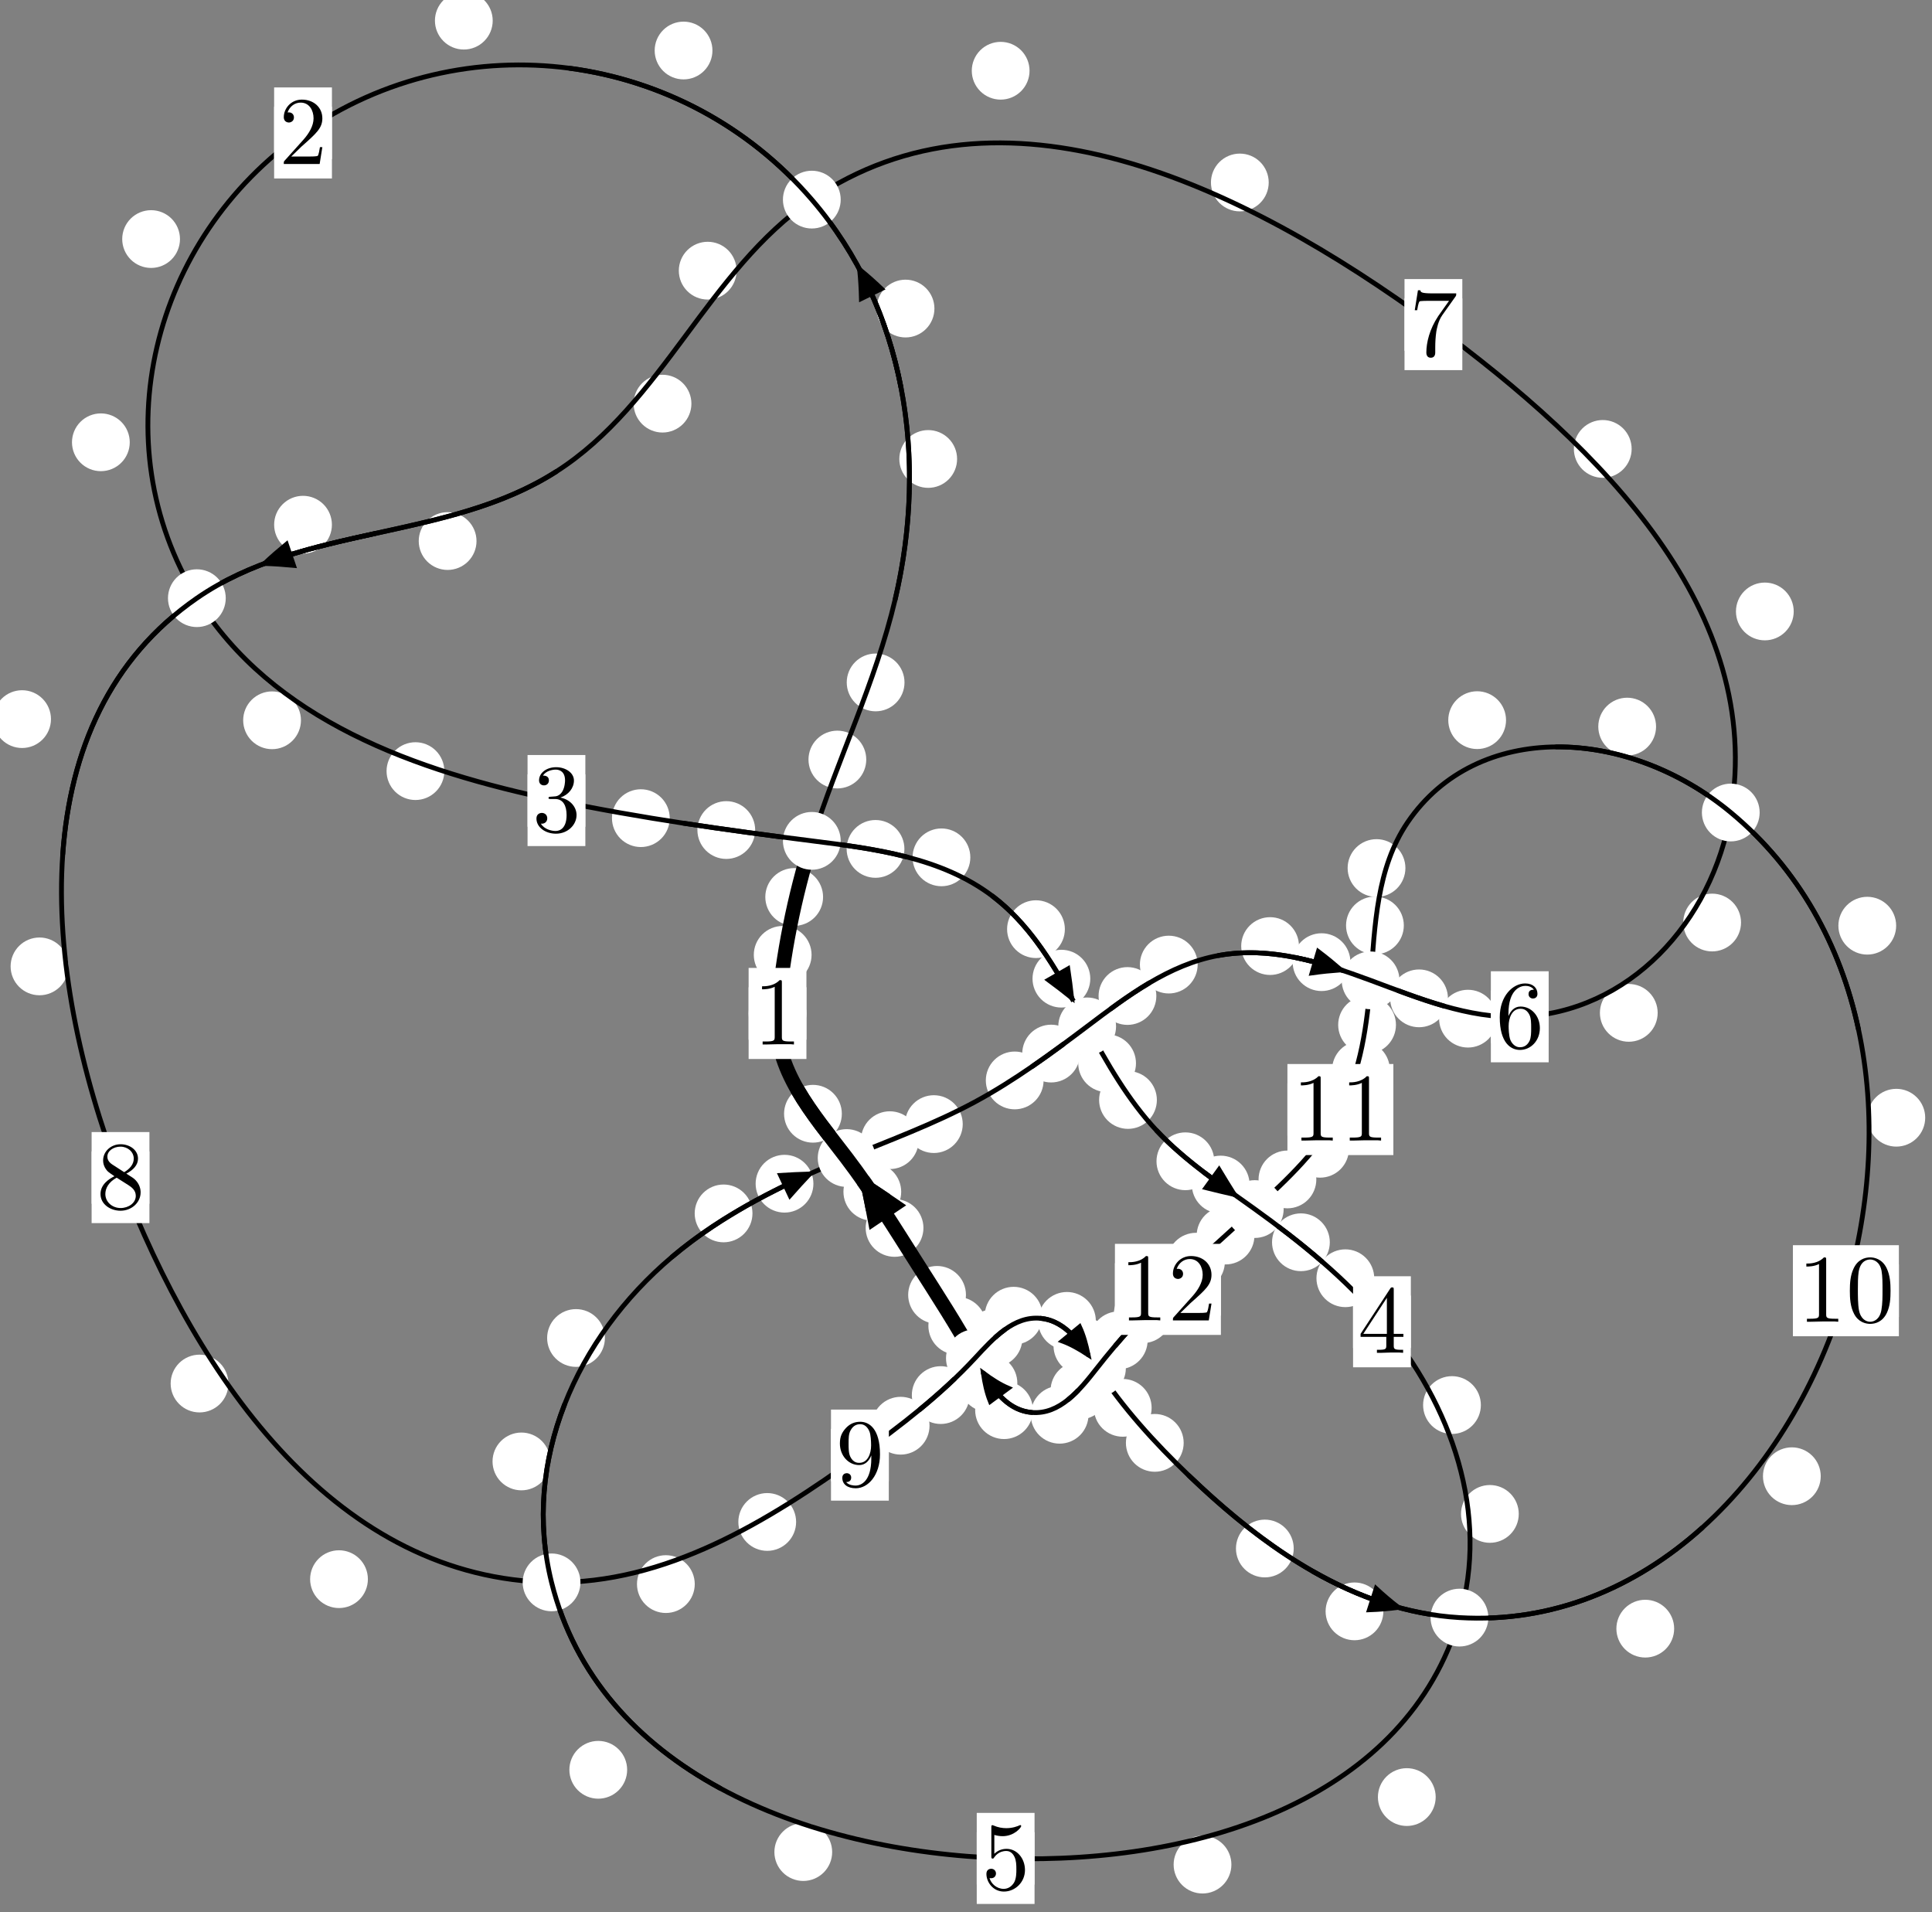 <?xml version="1.0"?>
<!-- Created by MetaPost 1.999 on 2021.07.06:0005 -->
<svg version="1.1" xmlns="http://www.w3.org/2000/svg" xmlns:xlink="http://www.w3.org/1999/xlink" width="199.906" height="197.846" viewBox="0 0 199.906 197.846">
<rect x="0" y="0" width="199.906" height="197.846" fill="#808080" stroke="none"/>
<!-- Original BoundingBox: -84.703369 -109.993317 115.202850 87.852570 -->
  <defs>
    <g transform="scale(0.01,0.01)" id="GLYPHcmr10_48">
      <path style="fill-rule: evenodd;" d="M460 -320C460 -400,455 -480,420 -554C374 -650,292 -666,250 -666C190 -666,117 -640,76 -547C44 -478,39 -400,39 -320C39 -245,43 -155,84 -79C127 2,200 22,249 22C303 22,379 1,423 -94C455 -163,460 -241,460 -320M249 -0C210 -0,151 -25,133 -121C122 -181,122 -273,122 -332C122 -396,122 -462,130 -516C149 -635,224 -644,249 -644C282 -644,348 -626,367 -527C377 -471,377 -395,377 -332C377 -257,377 -189,366 -125C351 -30,294 -0,249 -0"></path>
    </g>
    <g transform="scale(0.01,0.01)" id="GLYPHcmr10_49">
      <path style="fill-rule: evenodd;" d="M294 -640C294 -664,294 -666,271 -666C209 -602,121 -602,89 -602L89 -571C109 -571,168 -571,220 -597L220 -79C220 -43,217 -31,127 -31L95 -31L95 -0L257 -0L130 -3L217 -3L257 -3L297 -3L384 -3L419 -0L419 -31L387 -31C297 -31,294 -42,294 -79"></path>
    </g>
    <g transform="scale(0.01,0.01)" id="GLYPHcmr10_50">
      <path style="fill-rule: evenodd;" d="M127 -77L233 -180C389 -318,449 -372,449 -472C449 -586,359 -666,237 -666C124 -666,50 -574,50 -485C50 -429,100 -429,103 -429C120 -429,155 -441,155 -482C155 -508,137 -534,102 -534C94 -534,92 -534,89 -533C112 -598,166 -635,224 -635C315 -635,358 -554,358 -472C358 -392,308 -313,253 -251L61 -37C50 -26,50 -24,50 -0L421 -0L449 -174L424 -174C419 -144,412 -100,402 -85C395 -77,329 -77,307 -77"></path>
    </g>
    <g transform="scale(0.01,0.01)" id="GLYPHcmr10_51">
      <path style="fill-rule: evenodd;" d="M290 -352C372 -379,430 -449,430 -528C430 -610,342 -666,246 -666C145 -666,69 -606,69 -530C69 -497,91 -478,120 -478C151 -478,171 -500,171 -529C171 -579,124 -579,109 -579C140 -628,206 -641,242 -641C283 -641,338 -619,338 -529C338 -517,336 -459,310 -415C280 -367,246 -364,221 -363C213 -362,189 -360,182 -360C174 -359,167 -358,167 -348C167 -337,174 -337,191 -337L235 -337C317 -337,354 -269,354 -171C354 -35,285 -6,241 -6C198 -6,123 -23,88 -82C123 -77,154 -99,154 -137C154 -173,127 -193,98 -193C74 -193,42 -179,42 -135C42 -44,135 22,244 22C366 22,457 -69,457 -171C457 -253,394 -331,290 -352"></path>
    </g>
    <g transform="scale(0.01,0.01)" id="GLYPHcmr10_52">
      <path style="fill-rule: evenodd;" d="M294 -165L294 -78C294 -42,292 -31,218 -31L197 -31L197 -0L332 -0L238 -3L290 -3L332 -3L374 -3L427 -3L468 -0L468 -31L447 -31C373 -31,371 -42,371 -78L371 -165L471 -165L471 -196L371 -196L371 -651C371 -671,371 -677,355 -677C346 -677,343 -677,335 -665L28 -196L28 -165M300 -196L56 -196L300 -569"></path>
    </g>
    <g transform="scale(0.01,0.01)" id="GLYPHcmr10_53">
      <path style="fill-rule: evenodd;" d="M449 -201C449 -320,367 -420,259 -420C211 -420,168 -404,132 -369L132 -564C152 -558,185 -551,217 -551C340 -551,410 -642,410 -655C410 -661,407 -666,400 -666C399 -666,397 -666,392 -663C372 -654,323 -634,256 -634C216 -634,170 -641,123 -662C115 -665,113 -665,111 -665C101 -665,101 -657,101 -641L101 -345C101 -327,101 -319,115 -319C122 -319,124 -322,128 -328C139 -344,176 -398,257 -398C309 -398,334 -352,342 -334C358 -297,360 -258,360 -208C360 -173,360 -113,336 -71C312 -32,275 -6,229 -6C156 -6,99 -59,82 -118C85 -117,88 -116,99 -116C132 -116,149 -141,149 -165C149 -189,132 -214,99 -214C85 -214,50 -207,50 -161C50 -75,119 22,231 22C347 22,449 -74,449 -201"></path>
    </g>
    <g transform="scale(0.01,0.01)" id="GLYPHcmr10_54">
      <path style="fill-rule: evenodd;" d="M132 -328L132 -352C132 -605,256 -641,307 -641C331 -641,373 -635,395 -601C380 -601,340 -601,340 -556C340 -525,364 -510,386 -510C402 -510,432 -519,432 -558C432 -618,388 -666,305 -666C177 -666,42 -537,42 -316C42 -49,158 22,251 22C362 22,457 -72,457 -204C457 -331,368 -427,257 -427C189 -427,152 -376,132 -328M251 -6C188 -6,158 -66,152 -81C134 -128,134 -208,134 -226C134 -304,166 -404,256 -404C272 -404,318 -404,349 -342C367 -305,367 -254,367 -205C367 -157,367 -107,350 -71C320 -11,274 -6,251 -6"></path>
    </g>
    <g transform="scale(0.01,0.01)" id="GLYPHcmr10_55">
      <path style="fill-rule: evenodd;" d="M476 -609C485 -621,485 -623,485 -644L242 -644C120 -644,118 -657,114 -676L89 -676L56 -470L81 -470C84 -486,93 -549,106 -561C113 -567,191 -567,204 -567L411 -567C400 -551,321 -442,299 -409C209 -274,176 -135,176 -33C176 -23,176 22,222 22C268 22,268 -23,268 -33L268 -84C268 -139,271 -194,279 -248C283 -271,297 -357,341 -419"></path>
    </g>
    <g transform="scale(0.01,0.01)" id="GLYPHcmr10_56">
      <path style="fill-rule: evenodd;" d="M163 -457C117 -487,113 -521,113 -538C113 -599,178 -641,249 -641C322 -641,386 -589,386 -517C386 -460,347 -412,287 -377M309 -362C381 -399,430 -451,430 -517C430 -609,341 -666,250 -666C150 -666,69 -592,69 -499C69 -481,71 -436,113 -389C124 -377,161 -352,186 -335C128 -306,42 -250,42 -151C42 -45,144 22,249 22C362 22,457 -61,457 -168C457 -204,446 -249,408 -291C389 -312,373 -322,309 -362M209 -320L332 -242C360 -223,407 -193,407 -132C407 -58,332 -6,250 -6C164 -6,92 -68,92 -151C92 -209,124 -273,209 -320"></path>
    </g>
    <g transform="scale(0.01,0.01)" id="GLYPHcmr10_57">
      <path style="fill-rule: evenodd;" d="M367 -318L367 -286C367 -52,263 -6,205 -6C188 -6,134 -8,107 -42C151 -42,159 -71,159 -88C159 -119,135 -134,113 -134C97 -134,67 -125,67 -86C67 -19,121 22,206 22C335 22,457 -114,457 -329C457 -598,342 -666,253 -666C198 -666,149 -648,106 -603C65 -558,42 -516,42 -441C42 -316,130 -218,242 -218C303 -218,344 -260,367 -318M243 -241C227 -241,181 -241,150 -304C132 -341,132 -391,132 -440C132 -494,132 -541,153 -578C180 -628,218 -641,253 -641C299 -641,332 -607,349 -562C361 -530,365 -467,365 -421C365 -338,331 -241,243 -241"></path>
    </g>
  </defs>
  <path d="M83.974 98.795C83.974 98.002,83.659 97.242,83.099 96.682C82.538 96.121,81.778 95.806,80.985 95.806C80.193 95.806,79.433 96.121,78.872 96.682C78.312 97.242,77.997 98.002,77.997 98.795C77.997 99.588,78.312 100.348,78.872 100.908C79.433 101.469,80.193 101.784,80.985 101.784C81.778 101.784,82.538 101.469,83.099 100.908C83.659 100.348,83.974 99.588,83.974 98.795Z" style="fill: rgb(100%,100%,100%);stroke: none;"></path>
  <path d="M83.44 104.859C83.44 104.066,83.125 103.306,82.564 102.745C82.004 102.185,81.244 101.87,80.451 101.87C79.658 101.87,78.898 102.185,78.338 102.745C77.777 103.306,77.462 104.066,77.462 104.859C77.462 105.651,77.777 106.411,78.338 106.972C78.898 107.532,79.658 107.847,80.451 107.847C81.244 107.847,82.004 107.532,82.564 106.972C83.125 106.411,83.44 105.651,83.44 104.859Z" style="fill: rgb(100%,100%,100%);stroke: none;"></path>
  <path d="M89.632 78.587C89.632 77.794,89.317 77.034,88.757 76.474C88.196 75.913,87.436 75.598,86.643 75.598C85.851 75.598,85.091 75.913,84.53 76.474C83.97 77.034,83.655 77.794,83.655 78.587C83.655 79.38,83.97 80.14,84.53 80.7C85.091 81.261,85.851 81.576,86.643 81.576C87.436 81.576,88.196 81.261,88.757 80.7C89.317 80.14,89.632 79.38,89.632 78.587Z" style="fill: rgb(100%,100%,100%);stroke: none;"></path>
  <path d="M85.164 92.807C85.164 92.014,84.849 91.254,84.289 90.694C83.728 90.133,82.968 89.818,82.175 89.818C81.383 89.818,80.623 90.133,80.062 90.694C79.502 91.254,79.187 92.014,79.187 92.807C79.187 93.6,79.502 94.36,80.062 94.92C80.623 95.481,81.383 95.796,82.175 95.796C82.968 95.796,83.728 95.481,84.289 94.92C84.849 94.36,85.164 93.6,85.164 92.807Z" style="fill: rgb(100%,100%,100%);stroke: none;"></path>
  <path d="M99.032 47.488C99.032 46.695,98.717 45.935,98.157 45.374C97.596 44.814,96.836 44.499,96.043 44.499C95.251 44.499,94.49 44.814,93.93 45.374C93.369 45.935,93.055 46.695,93.055 47.488C93.055 48.28,93.369 49.04,93.93 49.601C94.49 50.161,95.251 50.476,96.043 50.476C96.836 50.476,97.596 50.161,98.157 49.601C98.717 49.04,99.032 48.28,99.032 47.488Z" style="fill: rgb(100%,100%,100%);stroke: none;"></path>
  <path d="M93.59 70.609C93.59 69.816,93.275 69.056,92.715 68.495C92.154 67.935,91.394 67.62,90.601 67.62C89.809 67.62,89.049 67.935,88.488 68.495C87.928 69.056,87.613 69.816,87.613 70.609C87.613 71.401,87.928 72.161,88.488 72.722C89.049 73.282,89.809 73.597,90.601 73.597C91.394 73.597,92.154 73.282,92.715 72.722C93.275 72.161,93.59 71.401,93.59 70.609Z" style="fill: rgb(100%,100%,100%);stroke: none;"></path>
  <path d="M73.717 5.226C73.717 4.434,73.402 3.674,72.842 3.113C72.281 2.553,71.521 2.238,70.728 2.238C69.936 2.238,69.175 2.553,68.615 3.113C68.054 3.674,67.74 4.434,67.74 5.226C67.74 6.019,68.054 6.779,68.615 7.34C69.175 7.9,69.936 8.215,70.728 8.215C71.521 8.215,72.281 7.9,72.842 7.34C73.402 6.779,73.717 6.019,73.717 5.226Z" style="fill: rgb(100%,100%,100%);stroke: none;"></path>
  <path d="M96.686 31.926C96.686 31.133,96.371 30.373,95.811 29.812C95.25 29.252,94.49 28.937,93.698 28.937C92.905 28.937,92.145 29.252,91.584 29.812C91.024 30.373,90.709 31.133,90.709 31.926C90.709 32.718,91.024 33.479,91.584 34.039C92.145 34.6,92.905 34.914,93.698 34.914C94.49 34.914,95.25 34.6,95.811 34.039C96.371 33.479,96.686 32.718,96.686 31.926Z" style="fill: rgb(100%,100%,100%);stroke: none;"></path>
  <path d="M18.623 24.735C18.623 23.942,18.308 23.182,17.748 22.621C17.187 22.061,16.427 21.746,15.635 21.746C14.842 21.746,14.082 22.061,13.521 22.621C12.961 23.182,12.646 23.942,12.646 24.735C12.646 25.527,12.961 26.287,13.521 26.848C14.082 27.408,14.842 27.723,15.635 27.723C16.427 27.723,17.187 27.408,17.748 26.848C18.308 26.287,18.623 25.527,18.623 24.735Z" style="fill: rgb(100%,100%,100%);stroke: none;"></path>
  <path d="M50.981 2.136C50.981 1.343,50.666 0.583,50.105 0.023C49.545 -0.538,48.785 -0.853,47.992 -0.853C47.199 -0.853,46.439 -0.538,45.879 0.023C45.318 0.583,45.003 1.343,45.003 2.136C45.003 2.929,45.318 3.689,45.879 4.249C46.439 4.81,47.199 5.125,47.992 5.125C48.785 5.125,49.545 4.81,50.105 4.249C50.666 3.689,50.981 2.929,50.981 2.136Z" style="fill: rgb(100%,100%,100%);stroke: none;"></path>
  <path d="M31.14 74.525C31.14 73.733,30.825 72.972,30.264 72.412C29.704 71.851,28.944 71.537,28.151 71.537C27.358 71.537,26.598 71.851,26.038 72.412C25.477 72.972,25.162 73.733,25.162 74.525C25.162 75.318,25.477 76.078,26.038 76.639C26.598 77.199,27.358 77.514,28.151 77.514C28.944 77.514,29.704 77.199,30.264 76.639C30.825 76.078,31.14 75.318,31.14 74.525Z" style="fill: rgb(100%,100%,100%);stroke: none;"></path>
  <path d="M13.426 45.762C13.426 44.969,13.111 44.209,12.55 43.648C11.99 43.088,11.229 42.773,10.437 42.773C9.644 42.773,8.884 43.088,8.323 43.648C7.763 44.209,7.448 44.969,7.448 45.762C7.448 46.554,7.763 47.315,8.323 47.875C8.884 48.436,9.644 48.75,10.437 48.75C11.229 48.75,11.99 48.436,12.55 47.875C13.111 47.315,13.426 46.554,13.426 45.762Z" style="fill: rgb(100%,100%,100%);stroke: none;"></path>
  <path d="M69.298 84.651C69.298 83.858,68.983 83.098,68.423 82.537C67.862 81.977,67.102 81.662,66.31 81.662C65.517 81.662,64.757 81.977,64.196 82.537C63.636 83.098,63.321 83.858,63.321 84.651C63.321 85.443,63.636 86.204,64.196 86.764C64.757 87.325,65.517 87.64,66.31 87.64C67.102 87.64,67.862 87.325,68.423 86.764C68.983 86.204,69.298 85.443,69.298 84.651Z" style="fill: rgb(100%,100%,100%);stroke: none;"></path>
  <path d="M45.976 79.785C45.976 78.992,45.661 78.232,45.1 77.671C44.54 77.111,43.78 76.796,42.987 76.796C42.194 76.796,41.434 77.111,40.874 77.671C40.313 78.232,39.998 78.992,39.998 79.785C39.998 80.577,40.313 81.338,40.874 81.898C41.434 82.458,42.194 82.773,42.987 82.773C43.78 82.773,44.54 82.458,45.1 81.898C45.661 81.338,45.976 80.577,45.976 79.785Z" style="fill: rgb(100%,100%,100%);stroke: none;"></path>
  <path d="M93.58 87.833C93.58 87.04,93.265 86.28,92.704 85.72C92.144 85.159,91.384 84.844,90.591 84.844C89.798 84.844,89.038 85.159,88.478 85.72C87.917 86.28,87.602 87.04,87.602 87.833C87.602 88.626,87.917 89.386,88.478 89.946C89.038 90.507,89.798 90.822,90.591 90.822C91.384 90.822,92.144 90.507,92.704 89.946C93.265 89.386,93.58 88.626,93.58 87.833Z" style="fill: rgb(100%,100%,100%);stroke: none;"></path>
  <path d="M78.139 85.882C78.139 85.089,77.824 84.329,77.264 83.768C76.703 83.208,75.943 82.893,75.15 82.893C74.357 82.893,73.597 83.208,73.037 83.768C72.476 84.329,72.161 85.089,72.161 85.882C72.161 86.674,72.476 87.434,73.037 87.995C73.597 88.555,74.357 88.87,75.15 88.87C75.943 88.87,76.703 88.555,77.264 87.995C77.824 87.434,78.139 86.674,78.139 85.882Z" style="fill: rgb(100%,100%,100%);stroke: none;"></path>
  <path d="M110.183 96.137C110.183 95.344,109.868 94.584,109.307 94.023C108.747 93.463,107.987 93.148,107.194 93.148C106.401 93.148,105.641 93.463,105.081 94.023C104.52 94.584,104.205 95.344,104.205 96.137C104.205 96.929,104.52 97.689,105.081 98.25C105.641 98.81,106.401 99.125,107.194 99.125C107.987 99.125,108.747 98.81,109.307 98.25C109.868 97.689,110.183 96.929,110.183 96.137Z" style="fill: rgb(100%,100%,100%);stroke: none;"></path>
  <path d="M100.401 88.706C100.401 87.913,100.086 87.153,99.526 86.592C98.965 86.032,98.205 85.717,97.413 85.717C96.62 85.717,95.86 86.032,95.299 86.592C94.739 87.153,94.424 87.913,94.424 88.706C94.424 89.498,94.739 90.258,95.299 90.819C95.86 91.379,96.62 91.694,97.413 91.694C98.205 91.694,98.965 91.379,99.526 90.819C100.086 90.258,100.401 89.498,100.401 88.706Z" style="fill: rgb(100%,100%,100%);stroke: none;"></path>
  <path d="M117.541 110.013C117.541 109.22,117.226 108.46,116.666 107.899C116.105 107.339,115.345 107.024,114.553 107.024C113.76 107.024,113 107.339,112.439 107.899C111.879 108.46,111.564 109.22,111.564 110.013C111.564 110.805,111.879 111.566,112.439 112.126C113 112.686,113.76 113.001,114.553 113.001C115.345 113.001,116.105 112.686,116.666 112.126C117.226 111.566,117.541 110.805,117.541 110.013Z" style="fill: rgb(100%,100%,100%);stroke: none;"></path>
  <path d="M112.813 101.259C112.813 100.467,112.498 99.706,111.938 99.146C111.377 98.585,110.617 98.27,109.824 98.27C109.032 98.27,108.272 98.585,107.711 99.146C107.151 99.706,106.836 100.467,106.836 101.259C106.836 102.052,107.151 102.812,107.711 103.373C108.272 103.933,109.032 104.248,109.824 104.248C110.617 104.248,111.377 103.933,111.938 103.373C112.498 102.812,112.813 102.052,112.813 101.259Z" style="fill: rgb(100%,100%,100%);stroke: none;"></path>
  <path d="M125.642 120.153C125.642 119.36,125.327 118.6,124.766 118.04C124.206 117.479,123.446 117.164,122.653 117.164C121.86 117.164,121.1 117.479,120.54 118.04C119.979 118.6,119.664 119.36,119.664 120.153C119.664 120.946,119.979 121.706,120.54 122.266C121.1 122.827,121.86 123.142,122.653 123.142C123.446 123.142,124.206 122.827,124.766 122.266C125.327 121.706,125.642 120.946,125.642 120.153Z" style="fill: rgb(100%,100%,100%);stroke: none;"></path>
  <path d="M119.703 113.81C119.703 113.018,119.388 112.258,118.828 111.697C118.267 111.137,117.507 110.822,116.714 110.822C115.922 110.822,115.162 111.137,114.601 111.697C114.041 112.258,113.726 113.018,113.726 113.81C113.726 114.603,114.041 115.363,114.601 115.924C115.162 116.484,115.922 116.799,116.714 116.799C117.507 116.799,118.267 116.484,118.828 115.924C119.388 115.363,119.703 114.603,119.703 113.81Z" style="fill: rgb(100%,100%,100%);stroke: none;"></path>
  <path d="M137.597 128.532C137.597 127.74,137.282 126.979,136.721 126.419C136.161 125.858,135.401 125.543,134.608 125.543C133.815 125.543,133.055 125.858,132.495 126.419C131.934 126.979,131.619 127.74,131.619 128.532C131.619 129.325,131.934 130.085,132.495 130.646C133.055 131.206,133.815 131.521,134.608 131.521C135.401 131.521,136.161 131.206,136.721 130.646C137.282 130.085,137.597 129.325,137.597 128.532Z" style="fill: rgb(100%,100%,100%);stroke: none;"></path>
  <path d="M129.296 122.561C129.296 121.768,128.981 121.008,128.42 120.448C127.86 119.887,127.1 119.572,126.307 119.572C125.514 119.572,124.754 119.887,124.194 120.448C123.633 121.008,123.318 121.768,123.318 122.561C123.318 123.354,123.633 124.114,124.194 124.674C124.754 125.235,125.514 125.55,126.307 125.55C127.1 125.55,127.86 125.235,128.42 124.674C128.981 124.114,129.296 123.354,129.296 122.561Z" style="fill: rgb(100%,100%,100%);stroke: none;"></path>
  <path d="M153.227 145.375C153.227 144.582,152.912 143.822,152.352 143.262C151.791 142.701,151.031 142.386,150.238 142.386C149.446 142.386,148.685 142.701,148.125 143.262C147.564 143.822,147.25 144.582,147.25 145.375C147.25 146.168,147.564 146.928,148.125 147.488C148.685 148.049,149.446 148.364,150.238 148.364C151.031 148.364,151.791 148.049,152.352 147.488C152.912 146.928,153.227 146.168,153.227 145.375Z" style="fill: rgb(100%,100%,100%);stroke: none;"></path>
  <path d="M142.193 132.254C142.193 131.461,141.878 130.701,141.317 130.141C140.757 129.58,139.997 129.265,139.204 129.265C138.411 129.265,137.651 129.58,137.091 130.141C136.53 130.701,136.215 131.461,136.215 132.254C136.215 133.047,136.53 133.807,137.091 134.367C137.651 134.928,138.411 135.243,139.204 135.243C139.997 135.243,140.757 134.928,141.317 134.367C141.878 133.807,142.193 133.047,142.193 132.254Z" style="fill: rgb(100%,100%,100%);stroke: none;"></path>
  <path d="M148.552 185.936C148.552 185.143,148.237 184.383,147.676 183.823C147.116 183.262,146.356 182.947,145.563 182.947C144.77 182.947,144.01 183.262,143.45 183.823C142.889 184.383,142.574 185.143,142.574 185.936C142.574 186.729,142.889 187.489,143.45 188.049C144.01 188.61,144.77 188.925,145.563 188.925C146.356 188.925,147.116 188.61,147.676 188.049C148.237 187.489,148.552 186.729,148.552 185.936Z" style="fill: rgb(100%,100%,100%);stroke: none;"></path>
  <path d="M157.148 156.639C157.148 155.846,156.833 155.086,156.273 154.526C155.713 153.965,154.952 153.65,154.16 153.65C153.367 153.65,152.607 153.965,152.046 154.526C151.486 155.086,151.171 155.846,151.171 156.639C151.171 157.432,151.486 158.192,152.046 158.752C152.607 159.313,153.367 159.628,154.16 159.628C154.952 159.628,155.713 159.313,156.273 158.752C156.833 158.192,157.148 157.432,157.148 156.639Z" style="fill: rgb(100%,100%,100%);stroke: none;"></path>
  <path d="M86.105 191.626C86.105 190.833,85.79 190.073,85.229 189.512C84.669 188.952,83.909 188.637,83.116 188.637C82.323 188.637,81.563 188.952,81.003 189.512C80.442 190.073,80.127 190.833,80.127 191.626C80.127 192.418,80.442 193.178,81.003 193.739C81.563 194.299,82.323 194.614,83.116 194.614C83.909 194.614,84.669 194.299,85.229 193.739C85.79 193.178,86.105 192.418,86.105 191.626Z" style="fill: rgb(100%,100%,100%);stroke: none;"></path>
  <path d="M127.414 192.923C127.414 192.13,127.099 191.37,126.539 190.81C125.978 190.249,125.218 189.934,124.425 189.934C123.633 189.934,122.873 190.249,122.312 190.81C121.752 191.37,121.437 192.13,121.437 192.923C121.437 193.716,121.752 194.476,122.312 195.036C122.873 195.597,123.633 195.912,124.425 195.912C125.218 195.912,125.978 195.597,126.539 195.036C127.099 194.476,127.414 193.716,127.414 192.923Z" style="fill: rgb(100%,100%,100%);stroke: none;"></path>
  <path d="M56.94 151.209C56.94 150.416,56.625 149.656,56.065 149.096C55.504 148.535,54.744 148.22,53.952 148.22C53.159 148.22,52.399 148.535,51.838 149.096C51.278 149.656,50.963 150.416,50.963 151.209C50.963 152.002,51.278 152.762,51.838 153.322C52.399 153.883,53.159 154.198,53.952 154.198C54.744 154.198,55.504 153.883,56.065 153.322C56.625 152.762,56.94 152.002,56.94 151.209Z" style="fill: rgb(100%,100%,100%);stroke: none;"></path>
  <path d="M64.892 183.114C64.892 182.321,64.577 181.561,64.016 181.001C63.456 180.44,62.695 180.125,61.903 180.125C61.11 180.125,60.35 180.44,59.789 181.001C59.229 181.561,58.914 182.321,58.914 183.114C58.914 183.907,59.229 184.667,59.789 185.227C60.35 185.788,61.11 186.103,61.903 186.103C62.695 186.103,63.456 185.788,64.016 185.227C64.577 184.667,64.892 183.907,64.892 183.114Z" style="fill: rgb(100%,100%,100%);stroke: none;"></path>
  <path d="M77.858 125.547C77.858 124.754,77.543 123.994,76.983 123.434C76.422 122.873,75.662 122.558,74.869 122.558C74.077 122.558,73.317 122.873,72.756 123.434C72.196 123.994,71.881 124.754,71.881 125.547C71.881 126.34,72.196 127.1,72.756 127.66C73.317 128.221,74.077 128.536,74.869 128.536C75.662 128.536,76.422 128.221,76.983 127.66C77.543 127.1,77.858 126.34,77.858 125.547Z" style="fill: rgb(100%,100%,100%);stroke: none;"></path>
  <path d="M62.59 138.437C62.59 137.644,62.275 136.884,61.714 136.323C61.154 135.763,60.394 135.448,59.601 135.448C58.808 135.448,58.048 135.763,57.488 136.323C56.927 136.884,56.612 137.644,56.612 138.437C56.612 139.229,56.927 139.989,57.488 140.55C58.048 141.11,58.808 141.425,59.601 141.425C60.394 141.425,61.154 141.11,61.714 140.55C62.275 139.989,62.59 139.229,62.59 138.437Z" style="fill: rgb(100%,100%,100%);stroke: none;"></path>
  <path d="M95.059 117.97C95.059 117.177,94.744 116.417,94.184 115.856C93.623 115.296,92.863 114.981,92.07 114.981C91.278 114.981,90.518 115.296,89.957 115.856C89.397 116.417,89.082 117.177,89.082 117.97C89.082 118.762,89.397 119.522,89.957 120.083C90.518 120.643,91.278 120.958,92.07 120.958C92.863 120.958,93.623 120.643,94.184 120.083C94.744 119.522,95.059 118.762,95.059 117.97Z" style="fill: rgb(100%,100%,100%);stroke: none;"></path>
  <path d="M84.164 122.474C84.164 121.681,83.849 120.921,83.288 120.36C82.728 119.8,81.968 119.485,81.175 119.485C80.382 119.485,79.622 119.8,79.062 120.36C78.501 120.921,78.186 121.681,78.186 122.474C78.186 123.266,78.501 124.026,79.062 124.587C79.622 125.147,80.382 125.462,81.175 125.462C81.968 125.462,82.728 125.147,83.288 124.587C83.849 124.026,84.164 123.266,84.164 122.474Z" style="fill: rgb(100%,100%,100%);stroke: none;"></path>
  <path d="M107.981 111.788C107.981 110.995,107.666 110.235,107.106 109.675C106.545 109.114,105.785 108.799,104.993 108.799C104.2 108.799,103.44 109.114,102.879 109.675C102.319 110.235,102.004 110.995,102.004 111.788C102.004 112.581,102.319 113.341,102.879 113.901C103.44 114.462,104.2 114.777,104.993 114.777C105.785 114.777,106.545 114.462,107.106 113.901C107.666 113.341,107.981 112.581,107.981 111.788Z" style="fill: rgb(100%,100%,100%);stroke: none;"></path>
  <path d="M99.615 116.307C99.615 115.514,99.3 114.754,98.739 114.194C98.179 113.633,97.419 113.318,96.626 113.318C95.833 113.318,95.073 113.633,94.512 114.194C93.952 114.754,93.637 115.514,93.637 116.307C93.637 117.1,93.952 117.86,94.512 118.42C95.073 118.981,95.833 119.296,96.626 119.296C97.419 119.296,98.179 118.981,98.739 118.42C99.3 117.86,99.615 117.1,99.615 116.307Z" style="fill: rgb(100%,100%,100%);stroke: none;"></path>
  <path d="M119.648 103.052C119.648 102.26,119.333 101.5,118.773 100.939C118.212 100.379,117.452 100.064,116.66 100.064C115.867 100.064,115.107 100.379,114.546 100.939C113.986 101.5,113.671 102.26,113.671 103.052C113.671 103.845,113.986 104.605,114.546 105.166C115.107 105.726,115.867 106.041,116.66 106.041C117.452 106.041,118.212 105.726,118.773 105.166C119.333 104.605,119.648 103.845,119.648 103.052Z" style="fill: rgb(100%,100%,100%);stroke: none;"></path>
  <path d="M111.75 109.008C111.75 108.216,111.436 107.456,110.875 106.895C110.315 106.335,109.554 106.02,108.762 106.02C107.969 106.02,107.209 106.335,106.648 106.895C106.088 107.456,105.773 108.216,105.773 109.008C105.773 109.801,106.088 110.561,106.648 111.122C107.209 111.682,107.969 111.997,108.762 111.997C109.554 111.997,110.315 111.682,110.875 111.122C111.436 110.561,111.75 109.801,111.75 109.008Z" style="fill: rgb(100%,100%,100%);stroke: none;"></path>
  <path d="M134.406 97.886C134.406 97.093,134.091 96.333,133.531 95.773C132.97 95.212,132.21 94.897,131.418 94.897C130.625 94.897,129.865 95.212,129.304 95.773C128.744 96.333,128.429 97.093,128.429 97.886C128.429 98.679,128.744 99.439,129.304 99.999C129.865 100.56,130.625 100.875,131.418 100.875C132.21 100.875,132.97 100.56,133.531 99.999C134.091 99.439,134.406 98.679,134.406 97.886Z" style="fill: rgb(100%,100%,100%);stroke: none;"></path>
  <path d="M123.924 99.802C123.924 99.009,123.609 98.249,123.048 97.688C122.488 97.128,121.728 96.813,120.935 96.813C120.142 96.813,119.382 97.128,118.822 97.688C118.261 98.249,117.946 99.009,117.946 99.802C117.946 100.594,118.261 101.354,118.822 101.915C119.382 102.475,120.142 102.79,120.935 102.79C121.728 102.79,122.488 102.475,123.048 101.915C123.609 101.354,123.924 100.594,123.924 99.802Z" style="fill: rgb(100%,100%,100%);stroke: none;"></path>
  <path d="M149.82 103.295C149.82 102.503,149.505 101.742,148.944 101.182C148.384 100.621,147.624 100.307,146.831 100.307C146.038 100.307,145.278 100.621,144.718 101.182C144.157 101.742,143.842 102.503,143.842 103.295C143.842 104.088,144.157 104.848,144.718 105.409C145.278 105.969,146.038 106.284,146.831 106.284C147.624 106.284,148.384 105.969,148.944 105.409C149.505 104.848,149.82 104.088,149.82 103.295Z" style="fill: rgb(100%,100%,100%);stroke: none;"></path>
  <path d="M139.73 99.55C139.73 98.757,139.415 97.997,138.855 97.436C138.294 96.876,137.534 96.561,136.741 96.561C135.949 96.561,135.188 96.876,134.628 97.436C134.067 97.997,133.753 98.757,133.753 99.55C133.753 100.342,134.067 101.103,134.628 101.663C135.188 102.224,135.949 102.539,136.741 102.539C137.534 102.539,138.294 102.224,138.855 101.663C139.415 101.103,139.73 100.342,139.73 99.55Z" style="fill: rgb(100%,100%,100%);stroke: none;"></path>
  <path d="M171.521 104.796C171.521 104.003,171.206 103.243,170.646 102.683C170.085 102.122,169.325 101.807,168.532 101.807C167.74 101.807,166.979 102.122,166.419 102.683C165.858 103.243,165.544 104.003,165.544 104.796C165.544 105.589,165.858 106.349,166.419 106.909C166.979 107.47,167.74 107.785,168.532 107.785C169.325 107.785,170.085 107.47,170.646 106.909C171.206 106.349,171.521 105.589,171.521 104.796Z" style="fill: rgb(100%,100%,100%);stroke: none;"></path>
  <path d="M154.881 105.396C154.881 104.604,154.566 103.843,154.006 103.283C153.445 102.722,152.685 102.408,151.892 102.408C151.1 102.408,150.34 102.722,149.779 103.283C149.219 103.843,148.904 104.604,148.904 105.396C148.904 106.189,149.219 106.949,149.779 107.51C150.34 108.07,151.1 108.385,151.892 108.385C152.685 108.385,153.445 108.07,154.006 107.51C154.566 106.949,154.881 106.189,154.881 105.396Z" style="fill: rgb(100%,100%,100%);stroke: none;"></path>
  <path d="M185.598 63.264C185.598 62.472,185.283 61.711,184.723 61.151C184.162 60.59,183.402 60.276,182.609 60.276C181.817 60.276,181.056 60.59,180.496 61.151C179.935 61.711,179.621 62.472,179.621 63.264C179.621 64.057,179.935 64.817,180.496 65.378C181.056 65.938,181.817 66.253,182.609 66.253C183.402 66.253,184.162 65.938,184.723 65.378C185.283 64.817,185.598 64.057,185.598 63.264Z" style="fill: rgb(100%,100%,100%);stroke: none;"></path>
  <path d="M180.146 95.45C180.146 94.658,179.831 93.897,179.271 93.337C178.71 92.776,177.95 92.462,177.157 92.462C176.365 92.462,175.605 92.776,175.044 93.337C174.484 93.897,174.169 94.658,174.169 95.45C174.169 96.243,174.484 97.003,175.044 97.564C175.605 98.124,176.365 98.439,177.157 98.439C177.95 98.439,178.71 98.124,179.271 97.564C179.831 97.003,180.146 96.243,180.146 95.45Z" style="fill: rgb(100%,100%,100%);stroke: none;"></path>
  <path d="M131.275 18.881C131.275 18.088,130.96 17.328,130.4 16.768C129.839 16.207,129.079 15.892,128.286 15.892C127.494 15.892,126.734 16.207,126.173 16.768C125.613 17.328,125.298 18.088,125.298 18.881C125.298 19.674,125.613 20.434,126.173 20.994C126.734 21.555,127.494 21.87,128.286 21.87C129.079 21.87,129.839 21.555,130.4 20.994C130.96 20.434,131.275 19.674,131.275 18.881Z" style="fill: rgb(100%,100%,100%);stroke: none;"></path>
  <path d="M168.828 46.447C168.828 45.655,168.513 44.895,167.952 44.334C167.392 43.774,166.632 43.459,165.839 43.459C165.046 43.459,164.286 43.774,163.726 44.334C163.165 44.895,162.85 45.655,162.85 46.447C162.85 47.24,163.165 48,163.726 48.561C164.286 49.121,165.046 49.436,165.839 49.436C166.632 49.436,167.392 49.121,167.952 48.561C168.513 48,168.828 47.24,168.828 46.447Z" style="fill: rgb(100%,100%,100%);stroke: none;"></path>
  <path d="M76.216 28.005C76.216 27.212,75.901 26.452,75.341 25.891C74.78 25.331,74.02 25.016,73.227 25.016C72.435 25.016,71.674 25.331,71.114 25.891C70.553 26.452,70.238 27.212,70.238 28.005C70.238 28.797,70.553 29.558,71.114 30.118C71.674 30.679,72.435 30.994,73.227 30.994C74.02 30.994,74.78 30.679,75.341 30.118C75.901 29.558,76.216 28.797,76.216 28.005Z" style="fill: rgb(100%,100%,100%);stroke: none;"></path>
  <path d="M106.528 7.32C106.528 6.527,106.213 5.767,105.653 5.206C105.092 4.646,104.332 4.331,103.539 4.331C102.747 4.331,101.987 4.646,101.426 5.206C100.866 5.767,100.551 6.527,100.551 7.32C100.551 8.112,100.866 8.872,101.426 9.433C101.987 9.993,102.747 10.308,103.539 10.308C104.332 10.308,105.092 9.993,105.653 9.433C106.213 8.872,106.528 8.112,106.528 7.32Z" style="fill: rgb(100%,100%,100%);stroke: none;"></path>
  <path d="M49.305 55.98C49.305 55.188,48.99 54.428,48.429 53.867C47.869 53.307,47.109 52.992,46.316 52.992C45.523 52.992,44.763 53.307,44.203 53.867C43.642 54.428,43.327 55.188,43.327 55.98C43.327 56.773,43.642 57.533,44.203 58.094C44.763 58.654,45.523 58.969,46.316 58.969C47.109 58.969,47.869 58.654,48.429 58.094C48.99 57.533,49.305 56.773,49.305 55.98Z" style="fill: rgb(100%,100%,100%);stroke: none;"></path>
  <path d="M71.541 41.764C71.541 40.971,71.226 40.211,70.665 39.65C70.105 39.09,69.345 38.775,68.552 38.775C67.759 38.775,66.999 39.09,66.439 39.65C65.878 40.211,65.563 40.971,65.563 41.764C65.563 42.556,65.878 43.316,66.439 43.877C66.999 44.437,67.759 44.752,68.552 44.752C69.345 44.752,70.105 44.437,70.665 43.877C71.226 43.316,71.541 42.556,71.541 41.764Z" style="fill: rgb(100%,100%,100%);stroke: none;"></path>
  <path d="M5.274 74.404C5.274 73.611,4.959 72.851,4.399 72.291C3.838 71.73,3.078 71.415,2.285 71.415C1.493 71.415,0.733 71.73,0.172 72.291C-0.388 72.851,-0.703 73.611,-0.703 74.404C-0.703 75.197,-0.388 75.957,0.172 76.517C0.733 77.078,1.493 77.393,2.285 77.393C3.078 77.393,3.838 77.078,4.399 76.517C4.959 75.957,5.274 75.197,5.274 74.404Z" style="fill: rgb(100%,100%,100%);stroke: none;"></path>
  <path d="M34.343 54.29C34.343 53.497,34.028 52.737,33.468 52.177C32.907 51.616,32.147 51.301,31.354 51.301C30.562 51.301,29.801 51.616,29.241 52.177C28.68 52.737,28.366 53.497,28.366 54.29C28.366 55.083,28.68 55.843,29.241 56.403C29.801 56.964,30.562 57.279,31.354 57.279C32.147 57.279,32.907 56.964,33.468 56.403C34.028 55.843,34.343 55.083,34.343 54.29Z" style="fill: rgb(100%,100%,100%);stroke: none;"></path>
  <path d="M23.635 143.15C23.635 142.357,23.32 141.597,22.759 141.036C22.199 140.476,21.439 140.161,20.646 140.161C19.853 140.161,19.093 140.476,18.533 141.036C17.972 141.597,17.657 142.357,17.657 143.15C17.657 143.942,17.972 144.703,18.533 145.263C19.093 145.824,19.853 146.138,20.646 146.138C21.439 146.138,22.199 145.824,22.759 145.263C23.32 144.703,23.635 143.942,23.635 143.15Z" style="fill: rgb(100%,100%,100%);stroke: none;"></path>
  <path d="M7.076 99.988C7.076 99.195,6.761 98.435,6.2 97.874C5.64 97.314,4.88 96.999,4.087 96.999C3.294 96.999,2.534 97.314,1.974 97.874C1.413 98.435,1.098 99.195,1.098 99.988C1.098 100.78,1.413 101.54,1.974 102.101C2.534 102.661,3.294 102.976,4.087 102.976C4.88 102.976,5.64 102.661,6.2 102.101C6.761 101.54,7.076 100.78,7.076 99.988Z" style="fill: rgb(100%,100%,100%);stroke: none;"></path>
  <path d="M71.887 163.9C71.887 163.107,71.572 162.347,71.011 161.787C70.451 161.226,69.691 160.911,68.898 160.911C68.105 160.911,67.345 161.226,66.785 161.787C66.224 162.347,65.909 163.107,65.909 163.9C65.909 164.693,66.224 165.453,66.785 166.014C67.345 166.574,68.105 166.889,68.898 166.889C69.691 166.889,70.451 166.574,71.011 166.014C71.572 165.453,71.887 164.693,71.887 163.9Z" style="fill: rgb(100%,100%,100%);stroke: none;"></path>
  <path d="M38.066 163.389C38.066 162.597,37.751 161.836,37.19 161.276C36.63 160.716,35.87 160.401,35.077 160.401C34.284 160.401,33.524 160.716,32.964 161.276C32.403 161.836,32.088 162.597,32.088 163.389C32.088 164.182,32.403 164.942,32.964 165.503C33.524 166.063,34.284 166.378,35.077 166.378C35.87 166.378,36.63 166.063,37.19 165.503C37.751 164.942,38.066 164.182,38.066 163.389Z" style="fill: rgb(100%,100%,100%);stroke: none;"></path>
  <path d="M96.18 147.513C96.18 146.72,95.865 145.96,95.304 145.4C94.744 144.839,93.983 144.524,93.191 144.524C92.398 144.524,91.638 144.839,91.077 145.4C90.517 145.96,90.202 146.72,90.202 147.513C90.202 148.306,90.517 149.066,91.077 149.626C91.638 150.187,92.398 150.502,93.191 150.502C93.983 150.502,94.744 150.187,95.304 149.626C95.865 149.066,96.18 148.306,96.18 147.513Z" style="fill: rgb(100%,100%,100%);stroke: none;"></path>
  <path d="M82.375 157.471C82.375 156.678,82.06 155.918,81.499 155.358C80.939 154.797,80.179 154.482,79.386 154.482C78.593 154.482,77.833 154.797,77.273 155.358C76.712 155.918,76.397 156.678,76.397 157.471C76.397 158.264,76.712 159.024,77.273 159.584C77.833 160.145,78.593 160.46,79.386 160.46C80.179 160.46,80.939 160.145,81.499 159.584C82.06 159.024,82.375 158.264,82.375 157.471Z" style="fill: rgb(100%,100%,100%);stroke: none;"></path>
  <path d="M105.79 138.452C105.79 137.659,105.475 136.899,104.915 136.338C104.354 135.778,103.594 135.463,102.801 135.463C102.009 135.463,101.248 135.778,100.688 136.338C100.128 136.899,99.813 137.659,99.813 138.452C99.813 139.244,100.128 140.005,100.688 140.565C101.248 141.126,102.009 141.441,102.801 141.441C103.594 141.441,104.354 141.126,104.915 140.565C105.475 140.005,105.79 139.244,105.79 138.452Z" style="fill: rgb(100%,100%,100%);stroke: none;"></path>
  <path d="M100.327 144.344C100.327 143.551,100.012 142.791,99.451 142.231C98.891 141.67,98.13 141.355,97.338 141.355C96.545 141.355,95.785 141.67,95.224 142.231C94.664 142.791,94.349 143.551,94.349 144.344C94.349 145.137,94.664 145.897,95.224 146.457C95.785 147.018,96.545 147.333,97.338 147.333C98.13 147.333,98.891 147.018,99.451 146.457C100.012 145.897,100.327 145.137,100.327 144.344Z" style="fill: rgb(100%,100%,100%);stroke: none;"></path>
  <path d="M113.387 136.666C113.387 135.873,113.072 135.113,112.511 134.552C111.951 133.992,111.191 133.677,110.398 133.677C109.605 133.677,108.845 133.992,108.285 134.552C107.724 135.113,107.409 135.873,107.409 136.666C107.409 137.458,107.724 138.218,108.285 138.779C108.845 139.339,109.605 139.654,110.398 139.654C111.191 139.654,111.951 139.339,112.511 138.779C113.072 138.218,113.387 137.458,113.387 136.666Z" style="fill: rgb(100%,100%,100%);stroke: none;"></path>
  <path d="M107.872 136.131C107.872 135.339,107.557 134.579,106.997 134.018C106.436 133.458,105.676 133.143,104.883 133.143C104.091 133.143,103.33 133.458,102.77 134.018C102.21 134.579,101.895 135.339,101.895 136.131C101.895 136.924,102.21 137.684,102.77 138.245C103.33 138.805,104.091 139.12,104.883 139.12C105.676 139.12,106.436 138.805,106.997 138.245C107.557 137.684,107.872 136.924,107.872 136.131Z" style="fill: rgb(100%,100%,100%);stroke: none;"></path>
  <path d="M119.16 145.662C119.16 144.87,118.845 144.11,118.284 143.549C117.724 142.989,116.964 142.674,116.171 142.674C115.378 142.674,114.618 142.989,114.058 143.549C113.497 144.11,113.182 144.87,113.182 145.662C113.182 146.455,113.497 147.215,114.058 147.776C114.618 148.336,115.378 148.651,116.171 148.651C116.964 148.651,117.724 148.336,118.284 147.776C118.845 147.215,119.16 146.455,119.16 145.662Z" style="fill: rgb(100%,100%,100%);stroke: none;"></path>
  <path d="M114.985 139.242C114.985 138.45,114.67 137.689,114.11 137.129C113.549 136.568,112.789 136.254,111.997 136.254C111.204 136.254,110.444 136.568,109.883 137.129C109.323 137.689,109.008 138.45,109.008 139.242C109.008 140.035,109.323 140.795,109.883 141.356C110.444 141.916,111.204 142.231,111.997 142.231C112.789 142.231,113.549 141.916,114.11 141.356C114.67 140.795,114.985 140.035,114.985 139.242Z" style="fill: rgb(100%,100%,100%);stroke: none;"></path>
  <path d="M133.863 160.218C133.863 159.425,133.548 158.665,132.988 158.104C132.427 157.544,131.667 157.229,130.875 157.229C130.082 157.229,129.322 157.544,128.761 158.104C128.201 158.665,127.886 159.425,127.886 160.218C127.886 161.01,128.201 161.77,128.761 162.331C129.322 162.891,130.082 163.206,130.875 163.206C131.667 163.206,132.427 162.891,132.988 162.331C133.548 161.77,133.863 161.01,133.863 160.218Z" style="fill: rgb(100%,100%,100%);stroke: none;"></path>
  <path d="M122.476 149.287C122.476 148.494,122.161 147.734,121.601 147.174C121.04 146.613,120.28 146.298,119.487 146.298C118.695 146.298,117.935 146.613,117.374 147.174C116.814 147.734,116.499 148.494,116.499 149.287C116.499 150.08,116.814 150.84,117.374 151.4C117.935 151.961,118.695 152.276,119.487 152.276C120.28 152.276,121.04 151.961,121.601 151.4C122.161 150.84,122.476 150.08,122.476 149.287Z" style="fill: rgb(100%,100%,100%);stroke: none;"></path>
  <path d="M173.227 168.51C173.227 167.718,172.912 166.958,172.352 166.397C171.791 165.837,171.031 165.522,170.238 165.522C169.446 165.522,168.685 165.837,168.125 166.397C167.564 166.958,167.249 167.718,167.249 168.51C167.249 169.303,167.564 170.063,168.125 170.624C168.685 171.184,169.446 171.499,170.238 171.499C171.031 171.499,171.791 171.184,172.352 170.624C172.912 170.063,173.227 169.303,173.227 168.51Z" style="fill: rgb(100%,100%,100%);stroke: none;"></path>
  <path d="M143.138 166.721C143.138 165.928,142.823 165.168,142.263 164.607C141.702 164.047,140.942 163.732,140.149 163.732C139.357 163.732,138.597 164.047,138.036 164.607C137.476 165.168,137.161 165.928,137.161 166.721C137.161 167.513,137.476 168.274,138.036 168.834C138.597 169.394,139.357 169.709,140.149 169.709C140.942 169.709,141.702 169.394,142.263 168.834C142.823 168.274,143.138 167.513,143.138 166.721Z" style="fill: rgb(100%,100%,100%);stroke: none;"></path>
  <path d="M199.203 115.646C199.203 114.853,198.888 114.093,198.327 113.533C197.767 112.972,197.007 112.657,196.214 112.657C195.421 112.657,194.661 112.972,194.101 113.533C193.54 114.093,193.225 114.853,193.225 115.646C193.225 116.439,193.54 117.199,194.101 117.759C194.661 118.32,195.421 118.635,196.214 118.635C197.007 118.635,197.767 118.32,198.327 117.759C198.888 117.199,199.203 116.439,199.203 115.646Z" style="fill: rgb(100%,100%,100%);stroke: none;"></path>
  <path d="M188.394 152.74C188.394 151.947,188.079 151.187,187.518 150.626C186.958 150.066,186.197 149.751,185.405 149.751C184.612 149.751,183.852 150.066,183.291 150.626C182.731 151.187,182.416 151.947,182.416 152.74C182.416 153.532,182.731 154.292,183.291 154.853C183.852 155.413,184.612 155.728,185.405 155.728C186.197 155.728,186.958 155.413,187.518 154.853C188.079 154.292,188.394 153.532,188.394 152.74Z" style="fill: rgb(100%,100%,100%);stroke: none;"></path>
  <path d="M171.354 75.179C171.354 74.386,171.04 73.626,170.479 73.066C169.919 72.505,169.158 72.19,168.366 72.19C167.573 72.19,166.813 72.505,166.252 73.066C165.692 73.626,165.377 74.386,165.377 75.179C165.377 75.972,165.692 76.732,166.252 77.292C166.813 77.853,167.573 78.168,168.366 78.168C169.158 78.168,169.919 77.853,170.479 77.292C171.04 76.732,171.354 75.972,171.354 75.179Z" style="fill: rgb(100%,100%,100%);stroke: none;"></path>
  <path d="M196.197 95.778C196.197 94.985,195.882 94.225,195.322 93.665C194.761 93.104,194.001 92.789,193.209 92.789C192.416 92.789,191.656 93.104,191.095 93.665C190.535 94.225,190.22 94.985,190.22 95.778C190.22 96.571,190.535 97.331,191.095 97.891C191.656 98.452,192.416 98.767,193.209 98.767C194.001 98.767,194.761 98.452,195.322 97.891C195.882 97.331,196.197 96.571,196.197 95.778Z" style="fill: rgb(100%,100%,100%);stroke: none;"></path>
  <path d="M145.419 89.814C145.419 89.021,145.104 88.261,144.543 87.7C143.983 87.14,143.223 86.825,142.43 86.825C141.637 86.825,140.877 87.14,140.317 87.7C139.756 88.261,139.441 89.021,139.441 89.814C139.441 90.606,139.756 91.366,140.317 91.927C140.877 92.487,141.637 92.802,142.43 92.802C143.223 92.802,143.983 92.487,144.543 91.927C145.104 91.366,145.419 90.606,145.419 89.814Z" style="fill: rgb(100%,100%,100%);stroke: none;"></path>
  <path d="M155.831 74.511C155.831 73.719,155.516 72.958,154.956 72.398C154.395 71.837,153.635 71.522,152.843 71.522C152.05 71.522,151.29 71.837,150.729 72.398C150.169 72.958,149.854 73.719,149.854 74.511C149.854 75.304,150.169 76.064,150.729 76.625C151.29 77.185,152.05 77.5,152.843 77.5C153.635 77.5,154.395 77.185,154.956 76.625C155.516 76.064,155.831 75.304,155.831 74.511Z" style="fill: rgb(100%,100%,100%);stroke: none;"></path>
  <path d="M144.441 106.04C144.441 105.248,144.126 104.488,143.565 103.927C143.005 103.367,142.245 103.052,141.452 103.052C140.659 103.052,139.899 103.367,139.339 103.927C138.778 104.488,138.463 105.248,138.463 106.04C138.463 106.833,138.778 107.593,139.339 108.154C139.899 108.714,140.659 109.029,141.452 109.029C142.245 109.029,143.005 108.714,143.565 108.154C144.126 107.593,144.441 106.833,144.441 106.04Z" style="fill: rgb(100%,100%,100%);stroke: none;"></path>
  <path d="M145.255 95.753C145.255 94.96,144.94 94.2,144.379 93.639C143.819 93.079,143.059 92.764,142.266 92.764C141.473 92.764,140.713 93.079,140.153 93.639C139.592 94.2,139.277 94.96,139.277 95.753C139.277 96.545,139.592 97.305,140.153 97.866C140.713 98.426,141.473 98.741,142.266 98.741C143.059 98.741,143.819 98.426,144.379 97.866C144.94 97.305,145.255 96.545,145.255 95.753Z" style="fill: rgb(100%,100%,100%);stroke: none;"></path>
  <path d="M139.579 118.86C139.579 118.067,139.264 117.307,138.704 116.746C138.143 116.186,137.383 115.871,136.59 115.871C135.798 115.871,135.037 116.186,134.477 116.746C133.916 117.307,133.601 118.067,133.601 118.86C133.601 119.652,133.916 120.413,134.477 120.973C135.037 121.534,135.798 121.848,136.59 121.848C137.383 121.848,138.143 121.534,138.704 120.973C139.264 120.413,139.579 119.652,139.579 118.86Z" style="fill: rgb(100%,100%,100%);stroke: none;"></path>
  <path d="M143.808 110.691C143.808 109.899,143.493 109.138,142.933 108.578C142.373 108.017,141.612 107.703,140.82 107.703C140.027 107.703,139.267 108.017,138.706 108.578C138.146 109.138,137.831 109.899,137.831 110.691C137.831 111.484,138.146 112.244,138.706 112.805C139.267 113.365,140.027 113.68,140.82 113.68C141.612 113.68,142.373 113.365,142.933 112.805C143.493 112.244,143.808 111.484,143.808 110.691Z" style="fill: rgb(100%,100%,100%);stroke: none;"></path>
  <path d="M129.799 127.838C129.799 127.046,129.484 126.286,128.923 125.725C128.363 125.165,127.603 124.85,126.81 124.85C126.017 124.85,125.257 125.165,124.697 125.725C124.136 126.286,123.821 127.046,123.821 127.838C123.821 128.631,124.136 129.391,124.697 129.952C125.257 130.512,126.017 130.827,126.81 130.827C127.603 130.827,128.363 130.512,128.923 129.952C129.484 129.391,129.799 128.631,129.799 127.838Z" style="fill: rgb(100%,100%,100%);stroke: none;"></path>
  <path d="M136.201 122.031C136.201 121.238,135.886 120.478,135.326 119.917C134.765 119.357,134.005 119.042,133.213 119.042C132.42 119.042,131.66 119.357,131.099 119.917C130.539 120.478,130.224 121.238,130.224 122.031C130.224 122.824,130.539 123.584,131.099 124.144C131.66 124.705,132.42 125.02,133.213 125.02C134.005 125.02,134.765 124.705,135.326 124.144C135.886 123.584,136.201 122.824,136.201 122.031Z" style="fill: rgb(100%,100%,100%);stroke: none;"></path>
  <path d="M121.228 135.977C121.228 135.185,120.913 134.424,120.352 133.864C119.792 133.304,119.032 132.989,118.239 132.989C117.446 132.989,116.686 133.304,116.126 133.864C115.565 134.424,115.25 135.185,115.25 135.977C115.25 136.77,115.565 137.53,116.126 138.091C116.686 138.651,117.446 138.966,118.239 138.966C119.032 138.966,119.792 138.651,120.352 138.091C120.913 137.53,121.228 136.77,121.228 135.977Z" style="fill: rgb(100%,100%,100%);stroke: none;"></path>
  <path d="M126.74 130.542C126.74 129.749,126.425 128.989,125.865 128.429C125.304 127.868,124.544 127.553,123.751 127.553C122.959 127.553,122.199 127.868,121.638 128.429C121.078 128.989,120.763 129.749,120.763 130.542C120.763 131.335,121.078 132.095,121.638 132.655C122.199 133.216,122.959 133.531,123.751 133.531C124.544 133.531,125.304 133.216,125.865 132.655C126.425 132.095,126.74 131.335,126.74 130.542Z" style="fill: rgb(100%,100%,100%);stroke: none;"></path>
  <path d="M114.681 143.874C114.681 143.082,114.366 142.321,113.806 141.761C113.245 141.2,112.485 140.885,111.692 140.885C110.9 140.885,110.139 141.2,109.579 141.761C109.019 142.321,108.704 143.082,108.704 143.874C108.704 144.667,109.019 145.427,109.579 145.988C110.139 146.548,110.9 146.863,111.692 146.863C112.485 146.863,113.245 146.548,113.806 145.988C114.366 145.427,114.681 144.667,114.681 143.874Z" style="fill: rgb(100%,100%,100%);stroke: none;"></path>
  <path d="M118.747 138.675C118.747 137.882,118.432 137.122,117.871 136.562C117.311 136.001,116.551 135.686,115.758 135.686C114.965 135.686,114.205 136.001,113.645 136.562C113.084 137.122,112.769 137.882,112.769 138.675C112.769 139.468,113.084 140.228,113.645 140.788C114.205 141.349,114.965 141.664,115.758 141.664C116.551 141.664,117.311 141.349,117.871 140.788C118.432 140.228,118.747 139.468,118.747 138.675Z" style="fill: rgb(100%,100%,100%);stroke: none;"></path>
  <path d="M106.88 145.904C106.88 145.112,106.565 144.352,106.005 143.791C105.444 143.231,104.684 142.916,103.891 142.916C103.099 142.916,102.338 143.231,101.778 143.791C101.217 144.352,100.902 145.112,100.902 145.904C100.902 146.697,101.217 147.457,101.778 148.018C102.338 148.578,103.099 148.893,103.891 148.893C104.684 148.893,105.444 148.578,106.005 148.018C106.565 147.457,106.88 146.697,106.88 145.904Z" style="fill: rgb(100%,100%,100%);stroke: none;"></path>
  <path d="M112.628 146.379C112.628 145.587,112.314 144.826,111.753 144.266C111.193 143.705,110.432 143.391,109.64 143.391C108.847 143.391,108.087 143.705,107.526 144.266C106.966 144.826,106.651 145.587,106.651 146.379C106.651 147.172,106.966 147.932,107.526 148.493C108.087 149.053,108.847 149.368,109.64 149.368C110.432 149.368,111.193 149.053,111.753 148.493C112.314 147.932,112.628 147.172,112.628 146.379Z" style="fill: rgb(100%,100%,100%);stroke: none;"></path>
  <path d="M102.037 137.176C102.037 136.383,101.722 135.623,101.162 135.063C100.601 134.502,99.841 134.187,99.049 134.187C98.256 134.187,97.496 134.502,96.935 135.063C96.375 135.623,96.06 136.383,96.06 137.176C96.06 137.969,96.375 138.729,96.935 139.289C97.496 139.85,98.256 140.165,99.049 140.165C99.841 140.165,100.601 139.85,101.162 139.289C101.722 138.729,102.037 137.969,102.037 137.176Z" style="fill: rgb(100%,100%,100%);stroke: none;"></path>
  <path d="M105.265 143.106C105.265 142.314,104.95 141.554,104.39 140.993C103.829 140.433,103.069 140.118,102.276 140.118C101.484 140.118,100.724 140.433,100.163 140.993C99.603 141.554,99.288 142.314,99.288 143.106C99.288 143.899,99.603 144.659,100.163 145.22C100.724 145.78,101.484 146.095,102.276 146.095C103.069 146.095,103.829 145.78,104.39 145.22C104.95 144.659,105.265 143.899,105.265 143.106Z" style="fill: rgb(100%,100%,100%);stroke: none;"></path>
  <path d="M95.549 127.05C95.549 126.257,95.234 125.497,94.674 124.936C94.113 124.376,93.353 124.061,92.56 124.061C91.768 124.061,91.008 124.376,90.447 124.936C89.887 125.497,89.572 126.257,89.572 127.05C89.572 127.842,89.887 128.602,90.447 129.163C91.008 129.723,91.768 130.038,92.56 130.038C93.353 130.038,94.113 129.723,94.674 129.163C95.234 128.602,95.549 127.842,95.549 127.05Z" style="fill: rgb(100%,100%,100%);stroke: none;"></path>
  <path d="M99.948 133.976C99.948 133.183,99.633 132.423,99.073 131.863C98.512 131.302,97.752 130.987,96.959 130.987C96.167 130.987,95.406 131.302,94.846 131.863C94.285 132.423,93.97 133.183,93.97 133.976C93.97 134.769,94.285 135.529,94.846 136.089C95.406 136.65,96.167 136.965,96.959 136.965C97.752 136.965,98.512 136.65,99.073 136.089C99.633 135.529,99.948 134.769,99.948 133.976Z" style="fill: rgb(100%,100%,100%);stroke: none;"></path>
  <path d="M87.106 115.236C87.106 114.443,86.791 113.683,86.23 113.123C85.67 112.562,84.91 112.247,84.117 112.247C83.324 112.247,82.564 112.562,82.004 113.123C81.443 113.683,81.128 114.443,81.128 115.236C81.128 116.029,81.443 116.789,82.004 117.349C82.564 117.91,83.324 118.225,84.117 118.225C84.91 118.225,85.67 117.91,86.23 117.349C86.791 116.789,87.106 116.029,87.106 115.236Z" style="fill: rgb(100%,100%,100%);stroke: none;"></path>
  <path d="M93.248 123.308C93.248 122.515,92.933 121.755,92.373 121.195C91.812 120.634,91.052 120.319,90.259 120.319C89.467 120.319,88.707 120.634,88.146 121.195C87.586 121.755,87.271 122.515,87.271 123.308C87.271 124.101,87.586 124.861,88.146 125.421C88.707 125.982,89.467 126.297,90.259 126.297C91.052 126.297,91.812 125.982,92.373 125.421C92.933 124.861,93.248 124.101,93.248 123.308Z" style="fill: rgb(100%,100%,100%);stroke: none;"></path>
  <path d="M80.451 104.859C80.985 98.795,82.175 92.807,84 87C86.643 78.587,90.601 70.609,92.623 62.02C96.043 47.488,93.698 31.926,84 20.653C70.728 5.226,47.992 2.136,31.355 13.756C15.635 24.735,10.437 45.762,20.37 61.891C28.151 74.525,42.987 79.785,57.577 82.829C66.31 84.651,75.15 85.882,84 87C90.591 87.833,97.413 88.706,102.715 92.734C107.194 96.137,109.824 101.259,112.491 106.196C114.553 110.013,116.714 113.81,119.682 116.98C122.653 120.153,126.307 122.561,129.833 125.097C134.608 128.532,139.204 132.254,142.992 136.759C150.238 145.375,154.16 156.639,151.012 167.367C145.563 185.936,124.425 192.923,104.055 192.283C83.116 191.626,61.903 183.114,57.07 163.722C53.952 151.209,59.601 138.437,69.55 130.037C74.869 125.547,81.175 122.474,87.603 119.817C92.07 117.97,96.626 116.307,100.881 114.009C104.993 111.788,108.762 109.008,112.491 106.196C116.66 103.052,120.935 99.802,126.083 98.861C131.418 97.886,136.741 99.55,141.817 101.434C146.831 103.295,151.892 105.396,157.251 105.203C168.532 104.796,177.157 95.45,179.086 84.067C182.609 63.264,165.839 46.447,148.317 33.585C128.286 18.881,103.539 7.32,84 20.653C73.227 28.005,68.552 41.764,57.548 48.799C46.316 55.98,31.354 54.29,20.37 61.891C2.285 74.404,4.087 99.988,12.471 121.84C20.646 143.15,35.077 163.389,57.07 163.722C68.898 163.9,79.386 157.471,88.975 150.554C93.191 147.513,97.338 144.344,100.874 140.53C102.801 138.452,104.883 136.131,107.673 136.402C110.398 136.666,111.997 139.242,113.503 141.559C116.171 145.662,119.487 149.287,123.017 152.675C130.875 160.218,140.149 166.721,151.012 167.367C170.238 168.51,185.405 152.74,190.998 133.546C196.214 115.646,193.209 95.778,179.086 84.067C168.366 75.179,152.843 74.511,145.646 85.087C142.43 89.814,142.266 95.753,141.817 101.434C141.452 106.04,140.82 110.691,138.692 114.801C136.59 118.86,133.213 122.031,129.833 125.097C126.81 127.838,123.751 130.542,120.846 133.407C118.239 135.977,115.758 138.675,113.503 141.559C111.692 143.874,109.64 146.379,106.762 146.142C103.891 145.904,102.276 143.106,100.874 140.53C99.049 137.176,96.959 133.976,94.912 130.753C92.56 127.05,90.259 123.308,87.603 119.817C84.117 115.236,79.945 110.594,80.451 104.859" style="stroke:rgb(0%,0%,0%); stroke-width: 0.498;stroke-linecap: round;stroke-linejoin: round;stroke-miterlimit: 10;fill: none;"></path>
  <path d="M80.451 104.859C80.985 98.795,82.175 92.807,84 87" style="stroke:rgb(0%,0%,0%); stroke-width: 1.494;stroke-linecap: round;stroke-linejoin: round;stroke-miterlimit: 10;fill: none;"></path>
  <path d="M100.874 140.53C99.049 137.176,96.959 133.976,94.912 130.753C92.56 127.05,90.259 123.308,87.603 119.817C84.117 115.236,79.945 110.594,80.451 104.859" style="stroke:rgb(0%,0%,0%); stroke-width: 1.494;stroke-linecap: round;stroke-linejoin: round;stroke-miterlimit: 10;fill: none;"></path>
  <path d="M86.989 87C86.989 86.207,86.674 85.447,86.113 84.887C85.553 84.326,84.793 84.011,84 84.011C83.207 84.011,82.447 84.326,81.887 84.887C81.326 85.447,81.011 86.207,81.011 87C81.011 87.793,81.326 88.553,81.887 89.113C82.447 89.674,83.207 89.989,84 89.989C84.793 89.989,85.553 89.674,86.113 89.113C86.674 88.553,86.989 87.793,86.989 87Z" style="fill: rgb(100%,100%,100%);stroke: none;"></path>
  <path d="M70.745 85.178C75.153 85.853,79.575 86.441,84 87C87.295 87.416,90.649 87.843,93.841 88.669" style="stroke:rgb(0%,0%,0%); stroke-width: 0.498;stroke-linecap: round;stroke-linejoin: round;stroke-miterlimit: 10;fill: none;"></path>
  <path d="M23.358 61.891C23.358 61.098,23.044 60.338,22.483 59.777C21.923 59.217,21.162 58.902,20.37 58.902C19.577 58.902,18.817 59.217,18.256 59.777C17.696 60.338,17.381 61.098,17.381 61.891C17.381 62.683,17.696 63.443,18.256 64.004C18.817 64.564,19.577 64.879,20.37 64.879C21.162 64.879,21.923 64.564,22.483 64.004C23.044 63.443,23.358 62.683,23.358 61.891Z" style="fill: rgb(100%,100%,100%);stroke: none;"></path>
  <path d="M38.866 55.188C32.349 56.613,25.862 58.09,20.37 61.891C11.328 68.147,7.257 77.671,6.495 88.363" style="stroke:rgb(0%,0%,0%); stroke-width: 0.498;stroke-linecap: round;stroke-linejoin: round;stroke-miterlimit: 10;fill: none;"></path>
  <path d="M115.48 106.196C115.48 105.403,115.165 104.643,114.604 104.083C114.044 103.522,113.284 103.207,112.491 103.207C111.698 103.207,110.938 103.522,110.378 104.083C109.817 104.643,109.502 105.403,109.502 106.196C109.502 106.989,109.817 107.749,110.378 108.309C110.938 108.87,111.698 109.185,112.491 109.185C113.284 109.185,114.044 108.87,114.604 108.309C115.165 107.749,115.48 106.989,115.48 106.196Z" style="fill: rgb(100%,100%,100%);stroke: none;"></path>
  <path d="M106.829 110.324C108.752 109,110.626 107.602,112.491 106.196C114.575 104.624,116.686 103.026,118.92 101.702" style="stroke:rgb(0%,0%,0%); stroke-width: 0.498;stroke-linecap: round;stroke-linejoin: round;stroke-miterlimit: 10;fill: none;"></path>
  <path d="M154 167.367C154 166.574,153.686 165.814,153.125 165.253C152.565 164.693,151.804 164.378,151.012 164.378C150.219 164.378,149.459 164.693,148.898 165.253C148.338 165.814,148.023 166.574,148.023 167.367C148.023 168.159,148.338 168.92,148.898 169.48C149.459 170.041,150.219 170.356,151.012 170.356C151.804 170.356,152.565 170.041,153.125 169.48C153.686 168.92,154 168.159,154 167.367Z" style="fill: rgb(100%,100%,100%);stroke: none;"></path>
  <path d="M135.888 162.607C140.546 165.256,145.581 167.044,151.012 167.367C160.625 167.939,169.223 164.282,176.117 158.083" style="stroke:rgb(0%,0%,0%); stroke-width: 0.498;stroke-linecap: round;stroke-linejoin: round;stroke-miterlimit: 10;fill: none;"></path>
  <path d="M90.591 119.817C90.591 119.024,90.276 118.264,89.716 117.703C89.155 117.143,88.395 116.828,87.603 116.828C86.81 116.828,86.05 117.143,85.489 117.703C84.929 118.264,84.614 119.024,84.614 119.817C84.614 120.609,84.929 121.369,85.489 121.93C86.05 122.49,86.81 122.805,87.603 122.805C88.395 122.805,89.155 122.49,89.716 121.93C90.276 121.369,90.591 120.609,90.591 119.817Z" style="fill: rgb(100%,100%,100%);stroke: none;"></path>
  <path d="M91.372 125.205C90.17 123.371,88.931 121.562,87.603 119.817C85.86 117.526,83.946 115.221,82.53 112.771" style="stroke:rgb(0%,0%,0%); stroke-width: 1.494;stroke-linecap: round;stroke-linejoin: round;stroke-miterlimit: 10;fill: none;"></path>
  <path d="M144.805 101.434C144.805 100.641,144.49 99.881,143.93 99.321C143.369 98.76,142.609 98.445,141.817 98.445C141.024 98.445,140.264 98.76,139.703 99.321C139.143 99.881,138.828 100.641,138.828 101.434C138.828 102.227,139.143 102.987,139.703 103.547C140.264 104.108,141.024 104.423,141.817 104.423C142.609 104.423,143.369 104.108,143.93 103.547C144.49 102.987,144.805 102.227,144.805 101.434Z" style="fill: rgb(100%,100%,100%);stroke: none;"></path>
  <path d="M134.047 99.075C136.679 99.605,139.279 100.492,141.817 101.434C144.324 102.365,146.843 103.355,149.405 104.089" style="stroke:rgb(0%,0%,0%); stroke-width: 0.498;stroke-linecap: round;stroke-linejoin: round;stroke-miterlimit: 10;fill: none;"></path>
  <path d="M86.989 20.653C86.989 19.861,86.674 19.101,86.113 18.54C85.553 17.98,84.793 17.665,84 17.665C83.207 17.665,82.447 17.98,81.887 18.54C81.326 19.101,81.011 19.861,81.011 20.653C81.011 21.446,81.326 22.206,81.887 22.767C82.447 23.327,83.207 23.642,84 23.642C84.793 23.642,85.553 23.327,86.113 22.767C86.674 22.206,86.989 21.446,86.989 20.653Z" style="fill: rgb(100%,100%,100%);stroke: none;"></path>
  <path d="M93.231 40.114C91.86 32.998,88.849 26.29,84 20.653C77.364 12.94,68.362 8.311,58.939 7.062" style="stroke:rgb(0%,0%,0%); stroke-width: 0.498;stroke-linecap: round;stroke-linejoin: round;stroke-miterlimit: 10;fill: none;"></path>
  <path d="M60.059 163.722C60.059 162.929,59.744 162.169,59.183 161.608C58.623 161.048,57.863 160.733,57.07 160.733C56.277 160.733,55.517 161.048,54.957 161.608C54.396 162.169,54.081 162.929,54.081 163.722C54.081 164.514,54.396 165.274,54.957 165.835C55.517 166.395,56.277 166.71,57.07 166.71C57.863 166.71,58.623 166.395,59.183 165.835C59.744 165.274,60.059 164.514,60.059 163.722Z" style="fill: rgb(100%,100%,100%);stroke: none;"></path>
  <path d="M74.523 185.028C65.998 180.394,59.486 173.418,57.07 163.722C55.511 157.465,56.144 151.144,58.41 145.337" style="stroke:rgb(0%,0%,0%); stroke-width: 0.498;stroke-linecap: round;stroke-linejoin: round;stroke-miterlimit: 10;fill: none;"></path>
  <path d="M116.492 141.559C116.492 140.766,116.177 140.006,115.616 139.446C115.056 138.885,114.296 138.57,113.503 138.57C112.71 138.57,111.95 138.885,111.39 139.446C110.829 140.006,110.514 140.766,110.514 141.559C110.514 142.352,110.829 143.112,111.39 143.672C111.95 144.233,112.71 144.548,113.503 144.548C114.296 144.548,115.056 144.233,115.616 143.672C116.177 143.112,116.492 142.352,116.492 141.559Z" style="fill: rgb(100%,100%,100%);stroke: none;"></path>
  <path d="M117.042 137.365C115.814 138.721,114.63 140.117,113.503 141.559C112.598 142.717,111.632 143.922,110.533 144.808" style="stroke:rgb(0%,0%,0%); stroke-width: 0.498;stroke-linecap: round;stroke-linejoin: round;stroke-miterlimit: 10;fill: none;"></path>
  <path d="M182.074 84.067C182.074 83.275,181.759 82.515,181.199 81.954C180.638 81.394,179.878 81.079,179.086 81.079C178.293 81.079,177.533 81.394,176.972 81.954C176.412 82.515,176.097 83.275,176.097 84.067C176.097 84.86,176.412 85.62,176.972 86.181C177.533 86.741,178.293 87.056,179.086 87.056C179.878 87.056,180.638 86.741,181.199 86.181C181.759 85.62,182.074 84.86,182.074 84.067Z" style="fill: rgb(100%,100%,100%);stroke: none;"></path>
  <path d="M192.294 106.486C190.429 97.817,186.147 89.923,179.086 84.067C173.726 79.623,167.165 77.234,161.045 77.278" style="stroke:rgb(0%,0%,0%); stroke-width: 0.498;stroke-linecap: round;stroke-linejoin: round;stroke-miterlimit: 10;fill: none;"></path>
  <path d="M132.821 125.097C132.821 124.304,132.506 123.544,131.946 122.984C131.385 122.423,130.625 122.108,129.833 122.108C129.04 122.108,128.28 122.423,127.719 122.984C127.159 123.544,126.844 124.304,126.844 125.097C126.844 125.89,127.159 126.65,127.719 127.21C128.28 127.771,129.04 128.086,129.833 128.086C130.625 128.086,131.385 127.771,131.946 127.21C132.506 126.65,132.821 125.89,132.821 125.097Z" style="fill: rgb(100%,100%,100%);stroke: none;"></path>
  <path d="M124.549 121.277C126.275 122.593,128.07 123.829,129.833 125.097C132.22 126.815,134.563 128.604,136.783 130.527" style="stroke:rgb(0%,0%,0%); stroke-width: 0.498;stroke-linecap: round;stroke-linejoin: round;stroke-miterlimit: 10;fill: none;"></path>
  <path d="M103.863 140.53C103.863 139.737,103.548 138.977,102.988 138.417C102.427 137.856,101.667 137.541,100.874 137.541C100.082 137.541,99.321 137.856,98.761 138.417C98.2 138.977,97.885 139.737,97.885 140.53C97.885 141.323,98.2 142.083,98.761 142.643C99.321 143.204,100.082 143.519,100.874 143.519C101.667 143.519,102.427 143.204,102.988 142.643C103.548 142.083,103.863 141.323,103.863 140.53Z" style="fill: rgb(100%,100%,100%);stroke: none;"></path>
  <path d="M95.179 145.832C97.185 144.183,99.106 142.437,100.874 140.53C101.838 139.491,102.84 138.391,103.95 137.585" style="stroke:rgb(0%,0%,0%); stroke-width: 0.498;stroke-linecap: round;stroke-linejoin: round;stroke-miterlimit: 10;fill: none;"></path>
  <path d="M94.912 130.753C93.031 127.79,91.182 124.803,89.157 121.939" style="stroke:rgb(0%,0%,0%); stroke-width: 0.498;stroke-linecap: round;stroke-linejoin: round;stroke-miterlimit: 10;fill: none;"></path>
  <path d="M93.322 124.706C91.95 123.758,90.567 122.828,89.157 121.939C89.525 123.564,89.846 125.2,90.146 126.84Z" style="stroke:rgb(0%,0%,0%); stroke-width: 0.498;fill: rgb(0%,0%,0%);"></path>
  <path d="M94.912 130.753C93.031 127.79,91.182 124.803,89.157 121.939" style="stroke:rgb(0%,0%,0%); stroke-width: 0.498;stroke-linecap: round;stroke-linejoin: round;stroke-miterlimit: 10;fill: none;"></path>
  <path d="M91.67 123.579C90.839 123.021,90.003 122.473,89.157 121.939C89.378 122.914,89.582 123.894,89.774 124.875Z" style="stroke:rgb(0%,0%,0%); stroke-width: 0.498;fill: rgb(0%,0%,0%);"></path>
  <path d="M92.623 62.02C95.359 50.394,94.405 38.109,88.949 27.889" style="stroke:rgb(0%,0%,0%); stroke-width: 0.498;stroke-linecap: round;stroke-linejoin: round;stroke-miterlimit: 10;fill: none;"></path>
  <path d="M91.196 29.877C90.472 29.188,89.723 28.525,88.949 27.889C89.047 28.886,89.107 29.885,89.132 30.883Z" style="stroke:rgb(0%,0%,0%); stroke-width: 0.498;fill: rgb(0%,0%,0%);"></path>
  <path d="M102.715 92.734C106.298 95.456,108.698 99.279,110.88 103.227" style="stroke:rgb(0%,0%,0%); stroke-width: 0.498;stroke-linecap: round;stroke-linejoin: round;stroke-miterlimit: 10;fill: none;"></path>
  <path d="M108.503 101.397C109.307 101.988,110.097 102.603,110.88 103.227C110.768 102.232,110.644 101.238,110.493 100.252Z" style="stroke:rgb(0%,0%,0%); stroke-width: 0.498;fill: rgb(0%,0%,0%);"></path>
  <path d="M119.682 116.98C122.059 119.518,124.873 121.567,127.708 123.584" style="stroke:rgb(0%,0%,0%); stroke-width: 0.498;stroke-linecap: round;stroke-linejoin: round;stroke-miterlimit: 10;fill: none;"></path>
  <path d="M124.79 122.889C125.759 123.133,126.733 123.36,127.708 123.584C127.177 122.736,126.648 121.886,126.136 121.029Z" style="stroke:rgb(0%,0%,0%); stroke-width: 0.498;fill: rgb(0%,0%,0%);"></path>
  <path d="M69.55 130.037C73.806 126.445,78.692 123.76,83.768 121.469" style="stroke:rgb(0%,0%,0%); stroke-width: 0.498;stroke-linecap: round;stroke-linejoin: round;stroke-miterlimit: 10;fill: none;"></path>
  <path d="M81.748 123.687C82.408 122.937,83.083 122.198,83.768 121.469C82.768 121.5,81.768 121.545,80.771 121.609Z" style="stroke:rgb(0%,0%,0%); stroke-width: 0.498;fill: rgb(0%,0%,0%);"></path>
  <path d="M126.083 98.861C130.351 98.081,134.611 98.99,138.744 100.349" style="stroke:rgb(0%,0%,0%); stroke-width: 0.498;stroke-linecap: round;stroke-linejoin: round;stroke-miterlimit: 10;fill: none;"></path>
  <path d="M135.76 100.662C136.747 100.524,137.744 100.424,138.744 100.349C137.984 99.695,137.208 99.061,136.413 98.46Z" style="stroke:rgb(0%,0%,0%); stroke-width: 0.498;fill: rgb(0%,0%,0%);"></path>
  <path d="M57.548 48.799C48.563 54.544,37.19 54.611,27.376 58.3" style="stroke:rgb(0%,0%,0%); stroke-width: 0.498;stroke-linecap: round;stroke-linejoin: round;stroke-miterlimit: 10;fill: none;"></path>
  <path d="M29.633 56.323C28.859 56.961,28.105 57.618,27.376 58.3C28.373 58.333,29.371 58.402,30.369 58.498Z" style="stroke:rgb(0%,0%,0%); stroke-width: 0.498;fill: rgb(0%,0%,0%);"></path>
  <path d="M107.673 136.402C109.853 136.613,111.312 138.304,112.58 140.158" style="stroke:rgb(0%,0%,0%); stroke-width: 0.498;stroke-linecap: round;stroke-linejoin: round;stroke-miterlimit: 10;fill: none;"></path>
  <path d="M109.931 138.75C110.837 139.083,111.72 139.597,112.58 140.158C112.369 139.154,112.108 138.165,111.702 137.289Z" style="stroke:rgb(0%,0%,0%); stroke-width: 0.498;fill: rgb(0%,0%,0%);"></path>
  <path d="M123.017 152.675C129.303 158.709,136.496 164.078,144.684 166.315" style="stroke:rgb(0%,0%,0%); stroke-width: 0.498;stroke-linecap: round;stroke-linejoin: round;stroke-miterlimit: 10;fill: none;"></path>
  <path d="M141.693 166.559C142.693 166.521,143.69 166.441,144.684 166.315C143.892 165.701,143.13 165.053,142.396 164.373Z" style="stroke:rgb(0%,0%,0%); stroke-width: 0.498;fill: rgb(0%,0%,0%);"></path>
  <path d="M106.762 146.142C104.465 145.952,102.973 144.123,101.749 142.08" style="stroke:rgb(0%,0%,0%); stroke-width: 0.498;stroke-linecap: round;stroke-linejoin: round;stroke-miterlimit: 10;fill: none;"></path>
  <path d="M104.319 143.629C103.434 143.251,102.576 142.694,101.749 142.08C101.9 143.099,102.112 144.099,102.471 144.992Z" style="stroke:rgb(0%,0%,0%); stroke-width: 0.498;fill: rgb(0%,0%,0%);"></path>
  <path d="M77.46 107.569L83.442 107.569L83.442 100.148L77.46 100.148Z" style="fill: rgb(100%,100%,100%);stroke: none;"></path>
  <path d="M77.46 109.569L83.442 109.569L83.442 102.148L77.46 102.148Z" style="fill: rgb(100%,100%,100%);stroke: none;"></path>
  <g transform="translate(77.96 108.069)" style="fill: rgb(0%,0%,0%);">
    <use xlink:href="#GLYPHcmr10_49"></use>
  </g>
  <path d="M28.364 16.466L34.345 16.466L34.345 9.046L28.364 9.046Z" style="fill: rgb(100%,100%,100%);stroke: none;"></path>
  <path d="M28.364 18.466L34.345 18.466L34.345 11.046L28.364 11.046Z" style="fill: rgb(100%,100%,100%);stroke: none;"></path>
  <g transform="translate(28.864 16.966)" style="fill: rgb(0%,0%,0%);">
    <use xlink:href="#GLYPHcmr10_50"></use>
  </g>
  <path d="M54.586 85.539L60.567 85.539L60.567 78.119L54.586 78.119Z" style="fill: rgb(100%,100%,100%);stroke: none;"></path>
  <path d="M54.586 87.539L60.567 87.539L60.567 80.119L54.586 80.119Z" style="fill: rgb(100%,100%,100%);stroke: none;"></path>
  <g transform="translate(55.086 86.039)" style="fill: rgb(0%,0%,0%);">
    <use xlink:href="#GLYPHcmr10_51"></use>
  </g>
  <path d="M140.002 139.469L145.983 139.469L145.983 132.049L140.002 132.049Z" style="fill: rgb(100%,100%,100%);stroke: none;"></path>
  <path d="M140.002 141.469L145.983 141.469L145.983 134.049L140.002 134.049Z" style="fill: rgb(100%,100%,100%);stroke: none;"></path>
  <g transform="translate(140.502 139.969)" style="fill: rgb(0%,0%,0%);">
    <use xlink:href="#GLYPHcmr10_52"></use>
  </g>
  <path d="M101.065 194.993L107.046 194.993L107.046 187.573L101.065 187.573Z" style="fill: rgb(100%,100%,100%);stroke: none;"></path>
  <path d="M101.065 196.993L107.046 196.993L107.046 189.573L101.065 189.573Z" style="fill: rgb(100%,100%,100%);stroke: none;"></path>
  <g transform="translate(101.565 195.493)" style="fill: rgb(0%,0%,0%);">
    <use xlink:href="#GLYPHcmr10_53"></use>
  </g>
  <path d="M154.261 107.913L160.242 107.913L160.242 100.493L154.261 100.493Z" style="fill: rgb(100%,100%,100%);stroke: none;"></path>
  <path d="M154.261 109.913L160.242 109.913L160.242 102.493L154.261 102.493Z" style="fill: rgb(100%,100%,100%);stroke: none;"></path>
  <g transform="translate(154.761 108.413)" style="fill: rgb(0%,0%,0%);">
    <use xlink:href="#GLYPHcmr10_54"></use>
  </g>
  <path d="M145.326 36.295L151.308 36.295L151.308 28.875L145.326 28.875Z" style="fill: rgb(100%,100%,100%);stroke: none;"></path>
  <path d="M145.326 38.295L151.308 38.295L151.308 30.875L145.326 30.875Z" style="fill: rgb(100%,100%,100%);stroke: none;"></path>
  <g transform="translate(145.826 36.795)" style="fill: rgb(0%,0%,0%);">
    <use xlink:href="#GLYPHcmr10_55"></use>
  </g>
  <path d="M9.48 124.55L15.461 124.55L15.461 117.13L9.48 117.13Z" style="fill: rgb(100%,100%,100%);stroke: none;"></path>
  <path d="M9.48 126.55L15.461 126.55L15.461 119.13L9.48 119.13Z" style="fill: rgb(100%,100%,100%);stroke: none;"></path>
  <g transform="translate(9.98 125.05)" style="fill: rgb(0%,0%,0%);">
    <use xlink:href="#GLYPHcmr10_56"></use>
  </g>
  <path d="M85.984 153.265L91.965 153.265L91.965 145.844L85.984 145.844Z" style="fill: rgb(100%,100%,100%);stroke: none;"></path>
  <path d="M85.984 155.265L91.965 155.265L91.965 147.844L85.984 147.844Z" style="fill: rgb(100%,100%,100%);stroke: none;"></path>
  <g transform="translate(86.484 153.765)" style="fill: rgb(0%,0%,0%);">
    <use xlink:href="#GLYPHcmr10_57"></use>
  </g>
  <path d="M185.516 136.256L196.479 136.256L196.479 128.836L185.516 128.836Z" style="fill: rgb(100%,100%,100%);stroke: none;"></path>
  <path d="M185.516 138.256L196.479 138.256L196.479 130.836L185.516 130.836Z" style="fill: rgb(100%,100%,100%);stroke: none;"></path>
  <g transform="translate(186.016 136.756)" style="fill: rgb(0%,0%,0%);">
    <use xlink:href="#GLYPHcmr10_49"></use>
    <use xlink:href="#GLYPHcmr10_48" x="5"></use>
  </g>
  <path d="M133.211 117.511L144.173 117.511L144.173 110.09L133.211 110.09Z" style="fill: rgb(100%,100%,100%);stroke: none;"></path>
  <path d="M133.211 119.511L144.173 119.511L144.173 112.09L133.211 112.09Z" style="fill: rgb(100%,100%,100%);stroke: none;"></path>
  <g transform="translate(133.711 118.011)" style="fill: rgb(0%,0%,0%);">
    <use xlink:href="#GLYPHcmr10_49"></use>
    <use xlink:href="#GLYPHcmr10_49" x="5"></use>
  </g>
  <path d="M115.364 136.117L126.327 136.117L126.327 128.697L115.364 128.697Z" style="fill: rgb(100%,100%,100%);stroke: none;"></path>
  <path d="M115.364 138.117L126.327 138.117L126.327 130.697L115.364 130.697Z" style="fill: rgb(100%,100%,100%);stroke: none;"></path>
  <g transform="translate(115.864 136.617)" style="fill: rgb(0%,0%,0%);">
    <use xlink:href="#GLYPHcmr10_49"></use>
    <use xlink:href="#GLYPHcmr10_50" x="5"></use>
  </g>
</svg>
